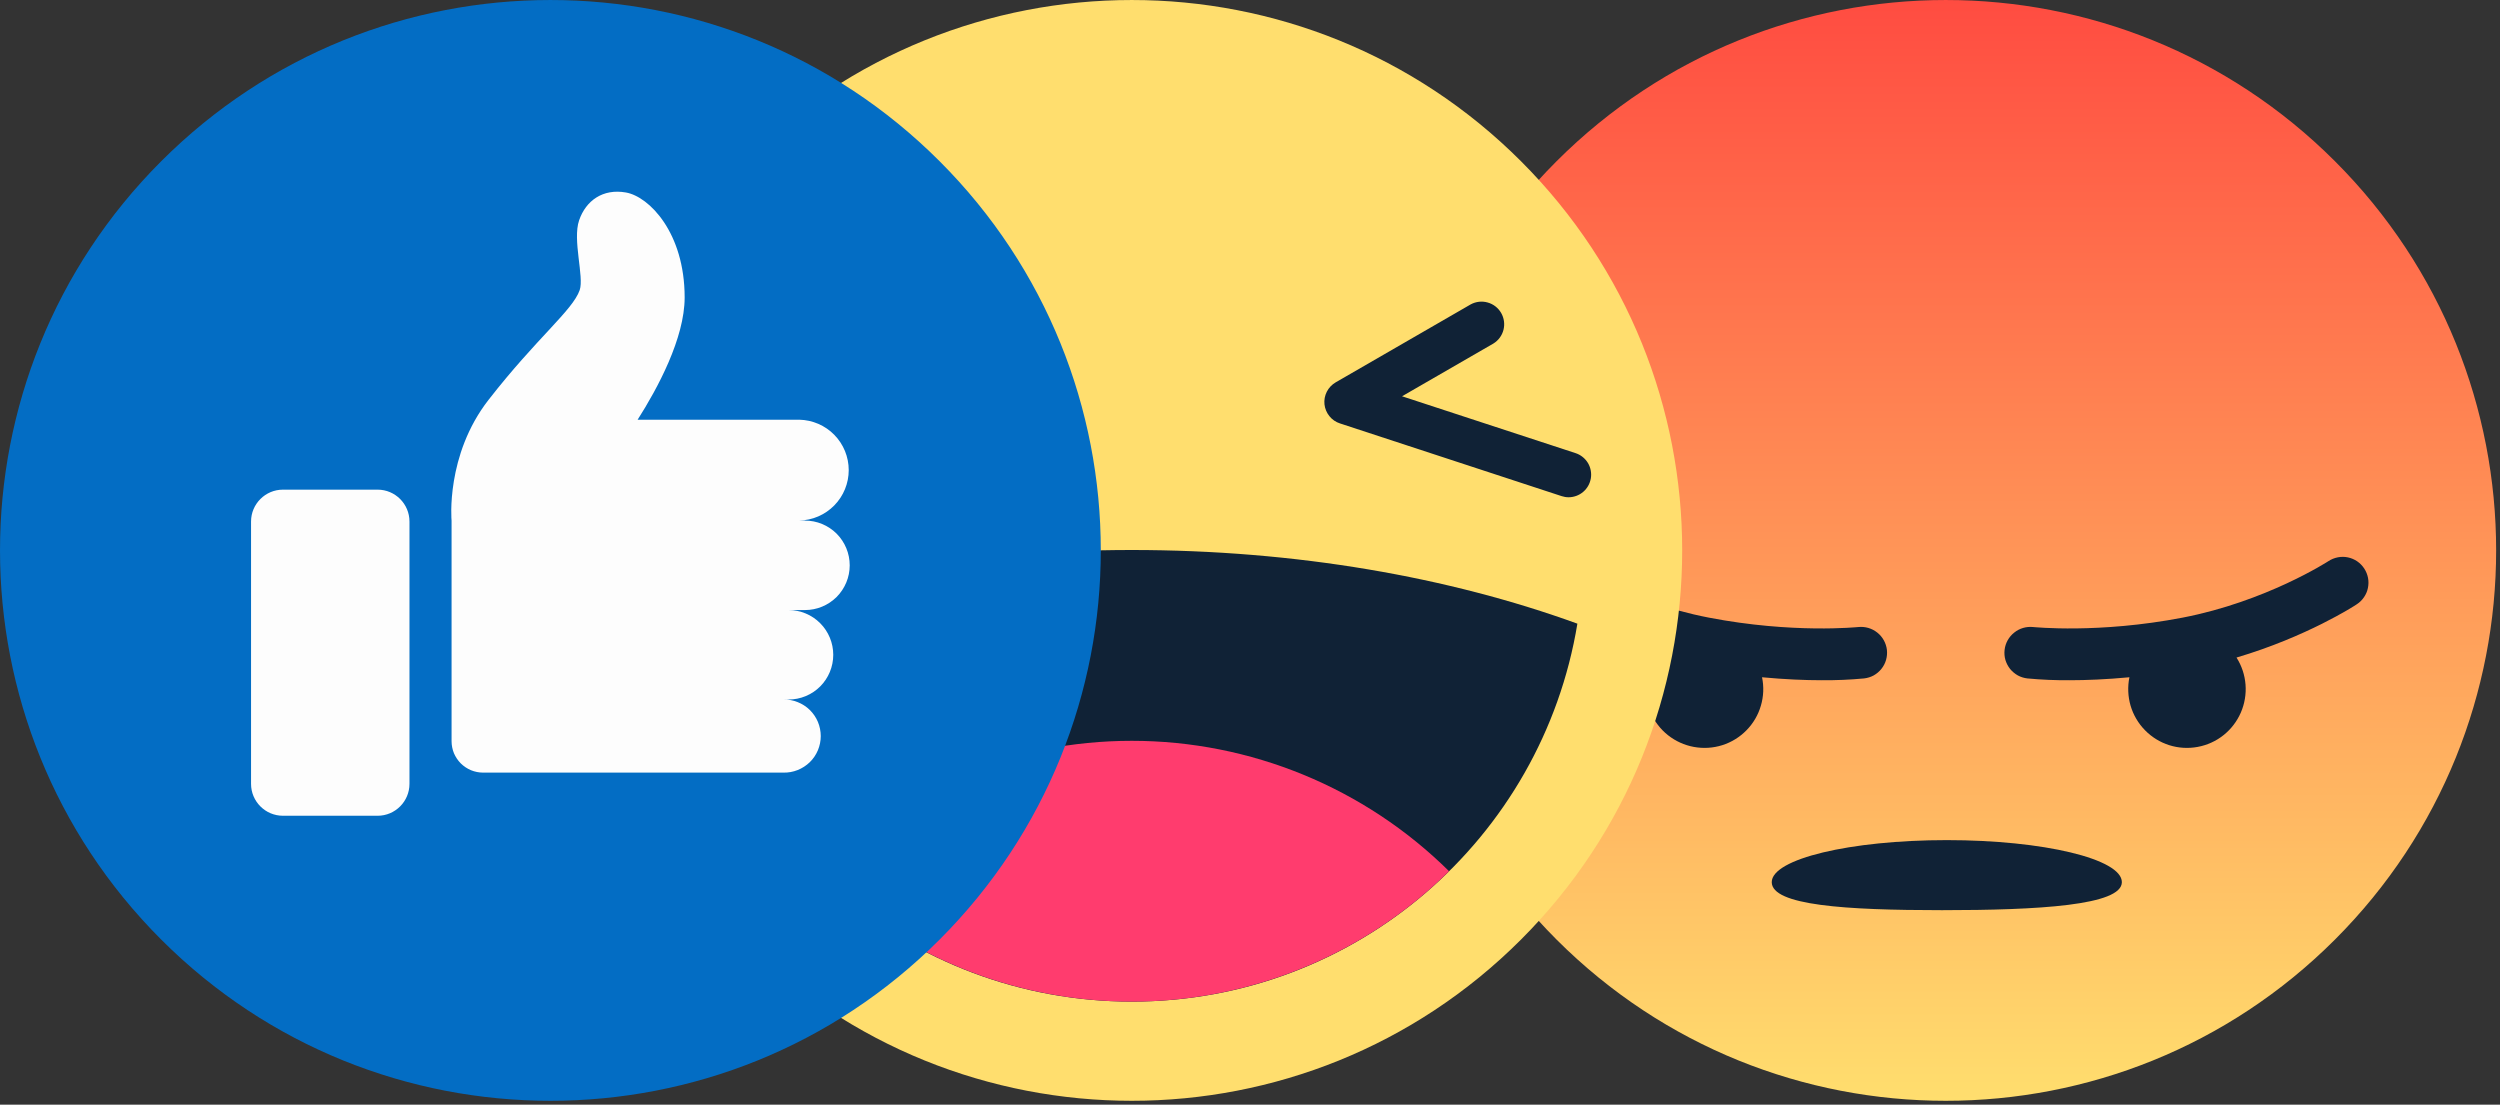 <svg width="43" height="19" viewBox="0 0 43 19" fill="none" xmlns="http://www.w3.org/2000/svg">
<rect x="0" y="0" width="43" height="19" fill="#333333" stroke="none"/>
<g clip-path="url(#clip0)">
<path d="M40.161 16.161C43.858 12.464 43.858 6.47 40.161 2.773C36.464 -0.924 30.47 -0.924 26.773 2.773C23.076 6.47 23.076 12.464 26.773 16.161C30.47 19.858 36.464 19.858 40.161 16.161Z" fill="url(#paint0_linear)"/>
<path d="M40.665 9.779C40.633 9.73 40.592 9.688 40.544 9.655C40.496 9.622 40.441 9.599 40.384 9.587C40.327 9.575 40.268 9.575 40.211 9.586C40.154 9.597 40.099 9.619 40.05 9.651C40.039 9.658 38.976 10.346 37.542 10.623C36.095 10.902 34.982 10.785 34.969 10.785C34.852 10.773 34.735 10.807 34.644 10.881C34.552 10.954 34.492 11.061 34.479 11.178C34.472 11.236 34.477 11.295 34.493 11.351C34.51 11.407 34.537 11.459 34.573 11.505C34.61 11.55 34.655 11.588 34.706 11.617C34.757 11.645 34.813 11.662 34.871 11.669C35.114 11.692 35.359 11.702 35.603 11.7C35.881 11.7 36.231 11.686 36.626 11.649C36.593 11.811 36.6 11.979 36.646 12.138C36.693 12.297 36.778 12.442 36.894 12.56C37.01 12.679 37.153 12.767 37.311 12.817C37.468 12.867 37.636 12.877 37.799 12.847C37.962 12.817 38.115 12.748 38.244 12.645C38.374 12.542 38.476 12.408 38.542 12.257C38.608 12.105 38.636 11.939 38.623 11.774C38.61 11.609 38.557 11.45 38.468 11.31C39.671 10.954 40.496 10.422 40.536 10.394C40.585 10.363 40.627 10.321 40.66 10.273C40.693 10.225 40.717 10.171 40.728 10.114C40.74 10.056 40.741 9.997 40.73 9.94C40.719 9.883 40.697 9.828 40.665 9.779Z" fill="#102236"/>
<path d="M26.268 9.779C26.3 9.73 26.341 9.688 26.39 9.655C26.438 9.622 26.492 9.599 26.549 9.587C26.606 9.575 26.665 9.575 26.723 9.586C26.78 9.597 26.835 9.619 26.884 9.651C26.894 9.658 27.957 10.346 29.392 10.623C30.838 10.902 31.951 10.785 31.964 10.785C32.081 10.773 32.198 10.807 32.29 10.881C32.382 10.954 32.441 11.061 32.455 11.178C32.461 11.236 32.456 11.295 32.44 11.351C32.424 11.407 32.397 11.459 32.36 11.505C32.324 11.55 32.279 11.588 32.228 11.617C32.177 11.645 32.12 11.662 32.062 11.669C31.819 11.692 31.575 11.702 31.33 11.7C31.052 11.7 30.702 11.686 30.307 11.649C30.341 11.811 30.334 11.979 30.287 12.138C30.241 12.297 30.156 12.442 30.04 12.56C29.924 12.679 29.781 12.767 29.623 12.817C29.465 12.867 29.297 12.877 29.134 12.847C28.972 12.817 28.819 12.748 28.689 12.645C28.559 12.542 28.457 12.408 28.391 12.257C28.325 12.105 28.297 11.939 28.31 11.774C28.323 11.609 28.377 11.45 28.466 11.31C27.262 10.954 26.438 10.422 26.397 10.394C26.348 10.363 26.306 10.321 26.273 10.273C26.24 10.225 26.217 10.171 26.205 10.114C26.193 10.056 26.192 9.997 26.203 9.94C26.214 9.883 26.236 9.828 26.268 9.779Z" fill="#102236"/>
<path d="M36.496 15.173C36.496 15.572 35.065 15.655 33.402 15.655C31.739 15.655 30.474 15.572 30.474 15.173C30.474 14.774 31.822 14.45 33.485 14.45C35.148 14.45 36.496 14.774 36.496 15.173Z" fill="#102236"/>
</g>
<g clip-path="url(#clip1)">
<path d="M26.161 16.161C29.858 12.464 29.858 6.47 26.161 2.773C22.464 -0.924 16.47 -0.924 12.773 2.773C9.076 6.47 9.076 12.464 12.773 16.161C16.47 19.858 22.464 19.858 26.161 16.161Z" fill="#FFDE6E"/>
<path d="M19.467 9.46C16.637 9.46 14.005 9.927 11.803 10.727C12.408 14.414 15.61 17.228 19.467 17.228C23.324 17.228 26.525 14.414 27.131 10.727C24.928 9.927 22.296 9.46 19.467 9.46Z" fill="#102236"/>
<path d="M24.924 14.985C23.471 13.548 21.51 12.742 19.467 12.742C17.423 12.742 15.463 13.548 14.01 14.985C15.463 16.422 17.424 17.228 19.467 17.228C21.51 17.228 23.471 16.422 24.924 14.985Z" fill="#FF3C6E"/>
<path d="M11.953 8.553C11.861 8.553 11.771 8.52 11.701 8.46C11.63 8.4 11.584 8.316 11.569 8.225C11.555 8.134 11.573 8.04 11.621 7.961C11.67 7.882 11.744 7.823 11.832 7.794L14.817 6.816L13.246 5.909C13.16 5.856 13.097 5.771 13.072 5.673C13.047 5.575 13.062 5.47 13.112 5.383C13.163 5.295 13.246 5.23 13.344 5.203C13.441 5.175 13.546 5.187 13.635 5.235L15.96 6.577C16.026 6.615 16.078 6.67 16.112 6.737C16.146 6.804 16.16 6.879 16.153 6.954C16.145 7.029 16.116 7.1 16.069 7.158C16.022 7.216 15.959 7.26 15.887 7.283L12.076 8.533C12.036 8.546 11.995 8.553 11.953 8.553Z" fill="#102236"/>
<path d="M26.98 8.553C26.939 8.553 26.898 8.546 26.859 8.533L23.048 7.283C22.976 7.26 22.913 7.217 22.866 7.158C22.819 7.1 22.789 7.029 22.781 6.955C22.773 6.88 22.787 6.805 22.821 6.738C22.855 6.671 22.908 6.615 22.973 6.577L25.297 5.235C25.386 5.187 25.491 5.175 25.588 5.203C25.686 5.23 25.769 5.295 25.82 5.383C25.87 5.47 25.885 5.575 25.86 5.673C25.835 5.771 25.773 5.856 25.686 5.909L24.115 6.816L27.1 7.794C27.188 7.823 27.262 7.882 27.311 7.961C27.359 8.04 27.377 8.134 27.363 8.225C27.348 8.316 27.302 8.4 27.231 8.46C27.161 8.52 27.071 8.553 26.979 8.553H26.98Z" fill="#102236"/>
</g>
<g clip-path="url(#clip2)">
<path d="M16.161 16.161C19.858 12.464 19.858 6.47 16.161 2.773C12.464 -0.924 6.47 -0.924 2.773 2.773C-0.924 6.47 -0.924 12.464 2.773 16.161C6.47 19.858 12.464 19.858 16.161 16.161Z" fill="#036DC4"/>
<path d="M6.495 8.422H4.867C4.564 8.422 4.318 8.668 4.318 8.971V13.482C4.318 13.785 4.564 14.031 4.867 14.031H6.495C6.797 14.031 7.043 13.785 7.043 13.482V8.971C7.043 8.668 6.797 8.422 6.495 8.422Z" fill="#FDFDFD"/>
<path d="M13.846 8.953H13.748C13.975 8.949 14.191 8.855 14.35 8.693C14.509 8.531 14.598 8.313 14.598 8.086C14.598 7.859 14.509 7.641 14.35 7.479C14.191 7.317 13.975 7.224 13.748 7.219H10.967C11.311 6.679 11.776 5.817 11.776 5.116C11.776 4.001 11.165 3.382 10.767 3.311C10.369 3.24 10.077 3.451 9.961 3.789C9.844 4.126 10.049 4.762 9.971 4.989C9.849 5.34 9.234 5.81 8.404 6.876C7.661 7.829 7.767 8.955 7.767 8.955V12.748C7.767 12.819 7.781 12.89 7.808 12.956C7.836 13.021 7.876 13.081 7.926 13.131C7.977 13.181 8.037 13.221 8.102 13.248C8.168 13.275 8.239 13.289 8.31 13.289H13.474C13.558 13.291 13.641 13.276 13.719 13.245C13.797 13.214 13.868 13.168 13.928 13.11C13.988 13.052 14.035 12.982 14.068 12.904C14.1 12.827 14.117 12.744 14.117 12.661C14.117 12.577 14.1 12.494 14.068 12.417C14.035 12.339 13.988 12.27 13.928 12.211C13.868 12.152 13.797 12.107 13.719 12.076C13.641 12.045 13.558 12.03 13.474 12.032H13.563C13.767 12.032 13.963 11.951 14.107 11.807C14.251 11.663 14.332 11.467 14.332 11.263C14.332 11.059 14.251 10.863 14.107 10.719C13.963 10.574 13.767 10.493 13.563 10.493H13.846C14.05 10.493 14.245 10.412 14.39 10.268C14.534 10.123 14.615 9.928 14.615 9.724C14.615 9.519 14.534 9.324 14.39 9.179C14.245 9.035 14.05 8.954 13.846 8.954V8.953Z" fill="#FDFDFD"/>
</g>
<defs>
<linearGradient id="paint0_linear" x1="33.467" y1="18.933" x2="33.467" y2="-5.17391e-05" gradientUnits="userSpaceOnUse">
<stop stop-color="#FFDE6E"/>
<stop offset="1" stop-color="#FF4C41"/>
</linearGradient>
<clipPath id="clip0">
<rect width="18.933" height="18.933" fill="white" transform="translate(24)"/>
</clipPath>
<clipPath id="clip1">
<rect width="18.933" height="18.933" fill="white" transform="translate(10)"/>
</clipPath>
<clipPath id="clip2">
<rect width="18.933" height="18.933" fill="white"/>
</clipPath>
</defs>
</svg>
